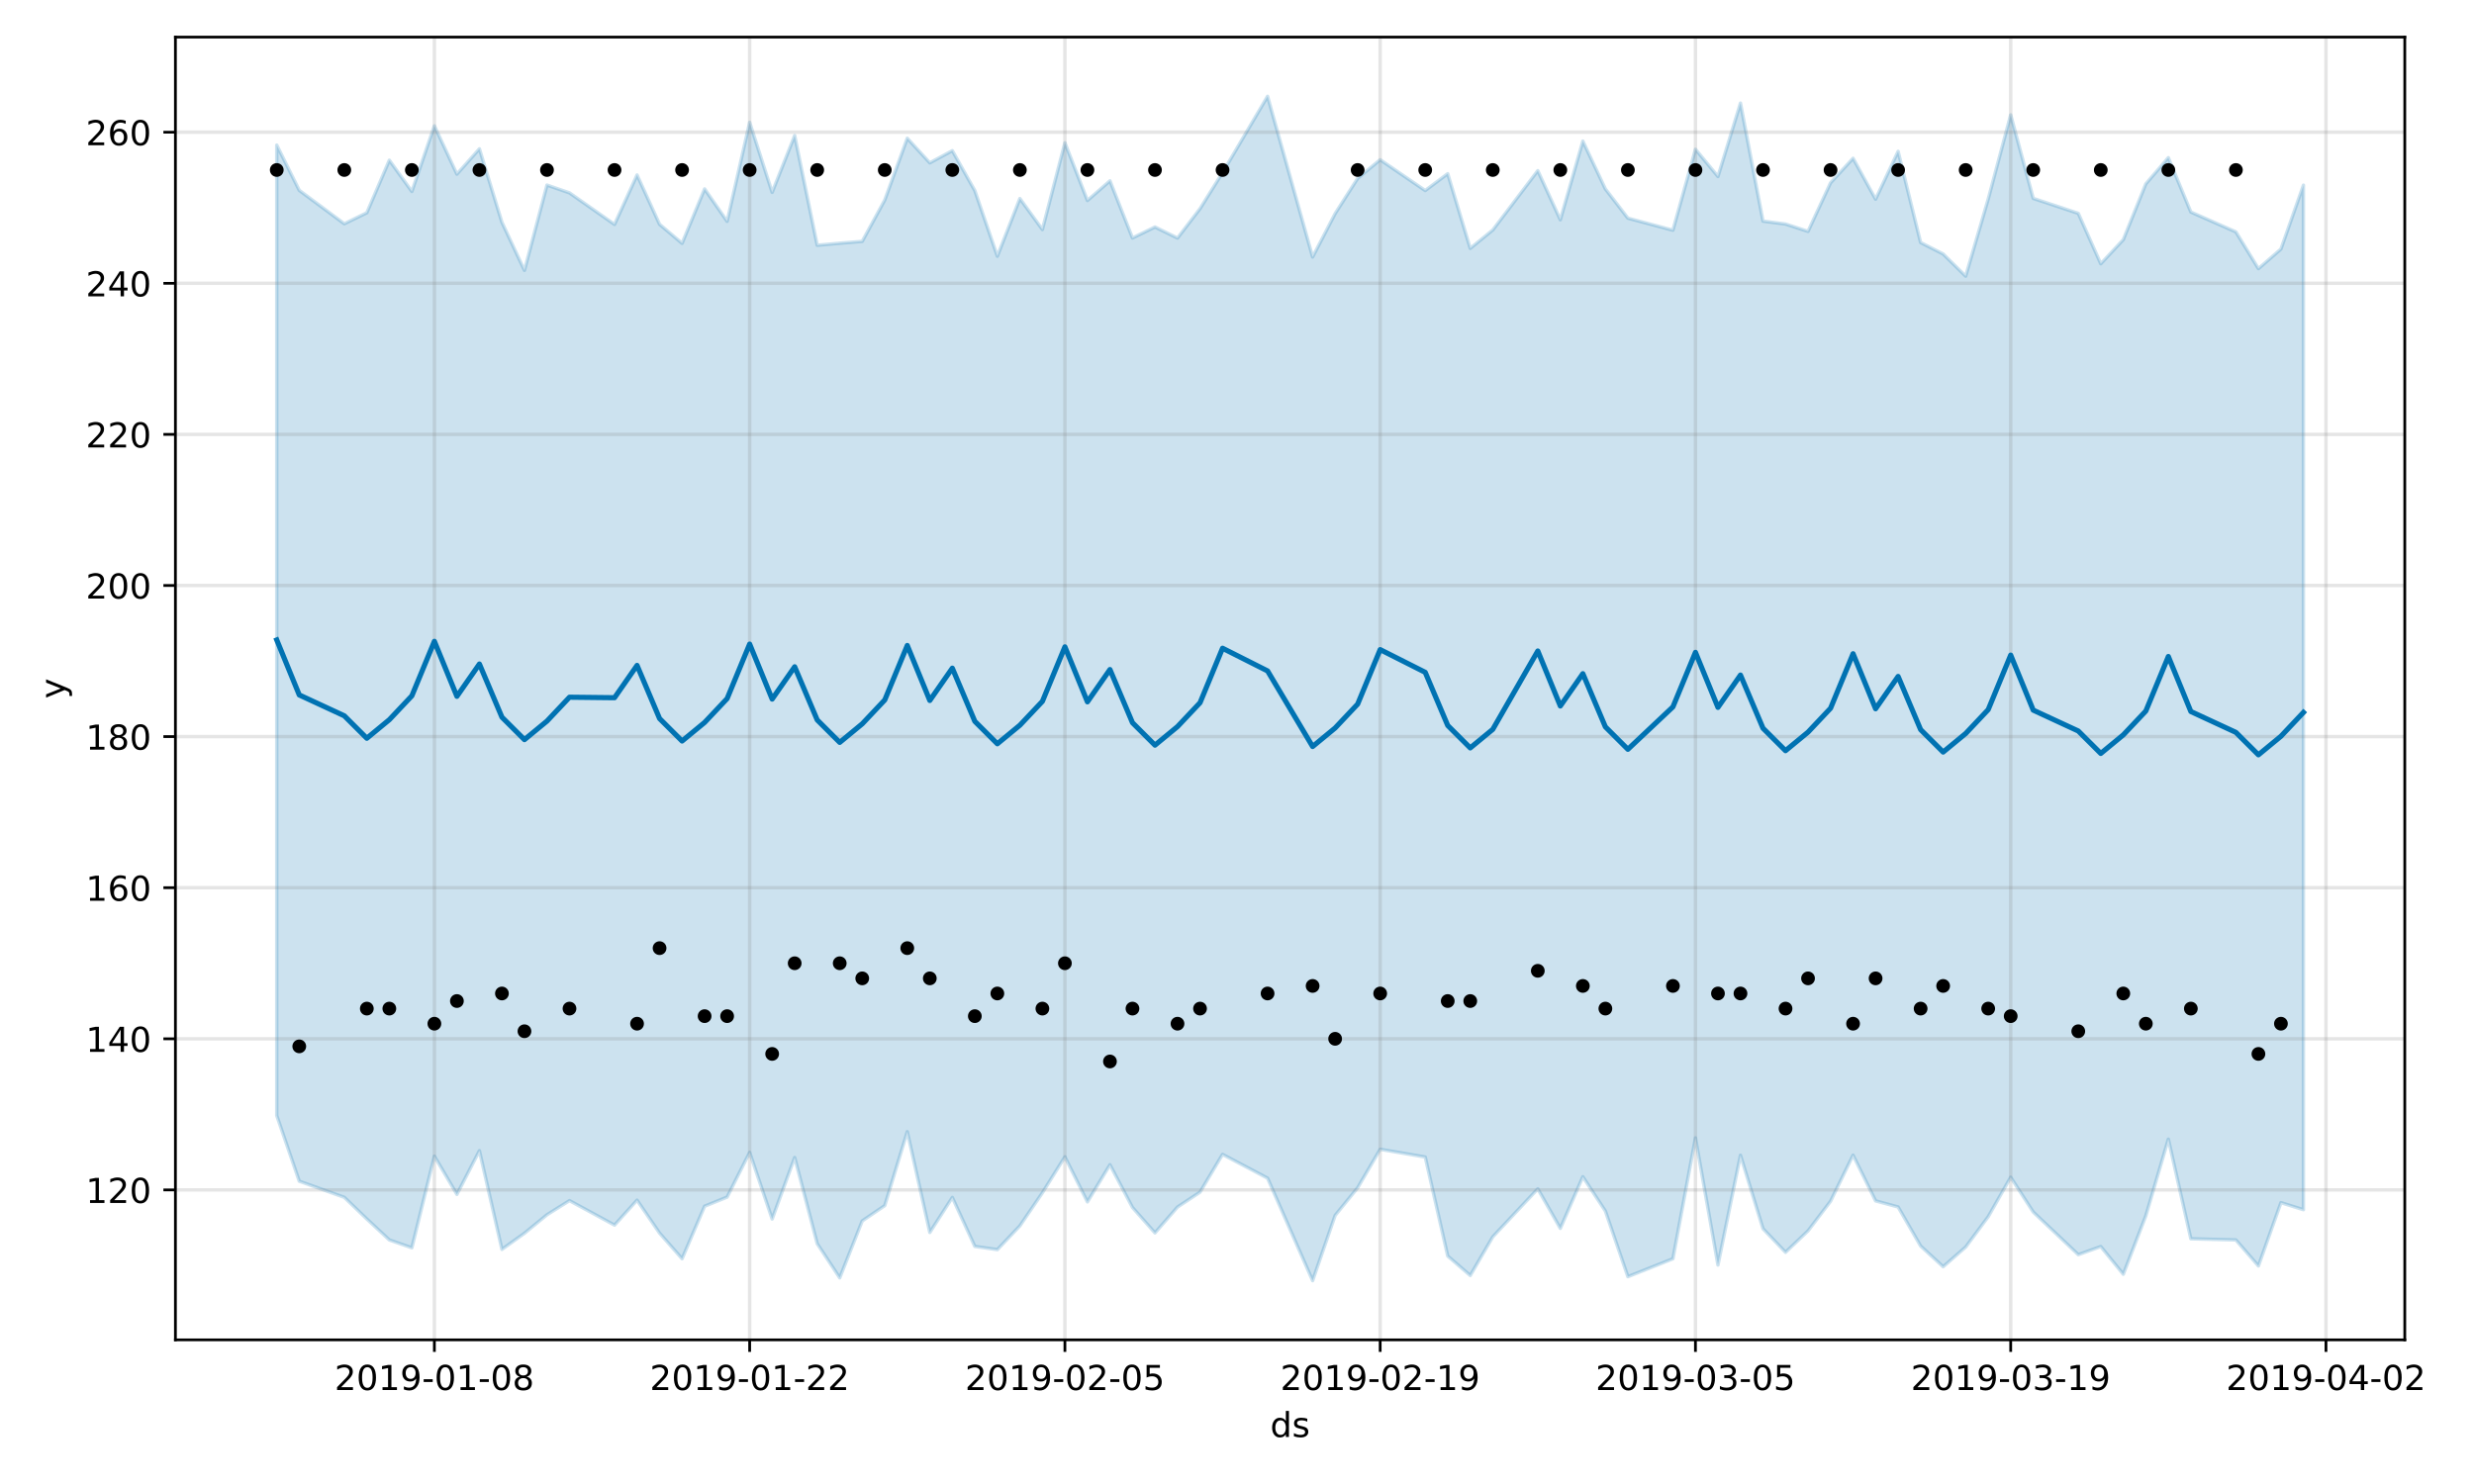<?xml version="1.0" encoding="utf-8" standalone="no"?>
<!DOCTYPE svg PUBLIC "-//W3C//DTD SVG 1.1//EN"
  "http://www.w3.org/Graphics/SVG/1.1/DTD/svg11.dtd">
<!-- Created with matplotlib (https://matplotlib.org/) -->
<svg height="432pt" version="1.1" viewBox="0 0 720 432" width="720pt" xmlns="http://www.w3.org/2000/svg" xmlns:xlink="http://www.w3.org/1999/xlink">
 <defs>
  <style type="text/css">
*{stroke-linecap:butt;stroke-linejoin:round;}
  </style>
 </defs>
 <g id="figure_1">
  <g id="patch_1">
   <path d="M 0 432 
L 720 432 
L 720 0 
L 0 0 
z
" style="fill:#ffffff;"/>
  </g>
  <g id="axes_1">
   <g id="patch_2">
    <path d="M 51.05 390.04 
L 699.857 390.04 
L 699.857 10.8 
L 51.05 10.8 
z
" style="fill:#ffffff;"/>
   </g>
   <g id="PolyCollection_1">
    <defs>
     <path d="M 80.541 -389.763 
L 80.541 -107.253 
L 87.095 -88.146 
L 100.202 -83.451 
L 106.756 -77.143 
L 113.309 -71.047 
L 119.863 -68.759 
L 126.417 -95.447 
L 132.97 -84.312 
L 139.524 -97.026 
L 146.077 -68.299 
L 152.631 -72.99 
L 159.185 -78.371 
L 165.738 -82.487 
L 178.845 -75.36 
L 185.399 -82.621 
L 191.953 -73.029 
L 198.506 -65.575 
L 205.06 -80.862 
L 211.613 -83.519 
L 218.167 -96.535 
L 224.721 -77.136 
L 231.274 -95.041 
L 237.828 -69.971 
L 244.381 -60.014 
L 250.935 -76.578 
L 257.489 -81.036 
L 264.042 -102.551 
L 270.596 -73.214 
L 277.15 -83.417 
L 283.703 -69.163 
L 290.257 -68.231 
L 296.81 -75.143 
L 303.364 -84.777 
L 309.918 -95.246 
L 316.471 -82.127 
L 323.025 -92.939 
L 329.578 -80.496 
L 336.132 -73.096 
L 342.686 -80.62 
L 349.239 -84.959 
L 355.793 -95.952 
L 368.9 -89.028 
L 382.007 -59.198 
L 388.561 -78.181 
L 395.114 -86.232 
L 401.668 -97.436 
L 414.775 -95.185 
L 421.329 -66.354 
L 427.883 -60.696 
L 434.436 -71.948 
L 447.543 -85.92 
L 454.097 -74.408 
L 460.651 -89.445 
L 467.204 -79.453 
L 473.758 -60.353 
L 486.865 -65.57 
L 493.419 -100.759 
L 499.972 -63.747 
L 506.526 -95.702 
L 513.079 -74.316 
L 519.633 -67.449 
L 526.187 -73.689 
L 532.74 -82.306 
L 539.294 -95.719 
L 545.847 -82.418 
L 552.401 -80.641 
L 558.955 -69.283 
L 565.508 -63.247 
L 572.062 -68.979 
L 578.616 -77.806 
L 585.169 -89.306 
L 591.723 -79.174 
L 604.83 -66.766 
L 611.384 -69.123 
L 617.937 -61.057 
L 624.491 -78.071 
L 631.044 -100.393 
L 637.598 -71.38 
L 650.705 -71.04 
L 657.259 -63.483 
L 663.812 -81.901 
L 670.366 -79.849 
L 670.366 -378.098 
L 670.366 -378.098 
L 663.812 -359.501 
L 657.259 -353.798 
L 650.705 -364.497 
L 637.598 -370.273 
L 631.044 -386.105 
L 624.491 -378.468 
L 617.937 -362.24 
L 611.384 -355.216 
L 604.83 -369.9 
L 591.723 -374.252 
L 585.169 -398.559 
L 578.616 -374.033 
L 572.062 -351.612 
L 565.508 -358.068 
L 558.955 -361.398 
L 552.401 -387.937 
L 545.847 -374.016 
L 539.294 -385.921 
L 532.74 -378.769 
L 526.187 -364.651 
L 519.633 -366.781 
L 513.079 -367.632 
L 506.526 -401.984 
L 499.972 -380.617 
L 493.419 -388.547 
L 486.865 -364.989 
L 473.758 -368.492 
L 467.204 -376.998 
L 460.651 -390.92 
L 454.097 -368.022 
L 447.543 -382.323 
L 434.436 -365.049 
L 427.883 -359.695 
L 421.329 -381.437 
L 414.775 -376.535 
L 401.668 -385.502 
L 395.114 -380.072 
L 388.561 -369.817 
L 382.007 -357.185 
L 368.9 -403.962 
L 355.793 -381.745 
L 349.239 -371.251 
L 342.686 -362.702 
L 336.132 -365.915 
L 329.578 -362.721 
L 323.025 -379.358 
L 316.471 -373.627 
L 309.918 -390.446 
L 303.364 -365.179 
L 296.81 -374.201 
L 290.257 -357.416 
L 283.703 -376.513 
L 277.15 -388.137 
L 270.596 -384.597 
L 264.042 -391.752 
L 257.489 -373.768 
L 250.935 -361.736 
L 244.381 -361.198 
L 237.828 -360.608 
L 231.274 -392.533 
L 224.721 -376.001 
L 218.167 -396.383 
L 211.613 -367.57 
L 205.06 -377.001 
L 198.506 -361.168 
L 191.953 -366.7 
L 185.399 -381.063 
L 178.845 -366.671 
L 165.738 -375.857 
L 159.185 -378.125 
L 152.631 -353.298 
L 146.077 -367.292 
L 139.524 -388.678 
L 132.97 -381.306 
L 126.417 -395.373 
L 119.863 -376.259 
L 113.309 -385.36 
L 106.756 -370.067 
L 100.202 -366.865 
L 87.095 -376.592 
L 80.541 -389.763 
z
" id="m46660e544f" style="stroke:#0072b2;stroke-opacity:0.2;"/>
    </defs>
    <g clip-path="url(#pd1e798f35e)">
     <use style="fill:#0072b2;fill-opacity:0.2;stroke:#0072b2;stroke-opacity:0.2;" x="0" xlink:href="#m46660e544f" y="432"/>
    </g>
   </g>
   <g id="matplotlib.axis_1">
    <g id="xtick_1">
     <g id="line2d_1">
      <path clip-path="url(#pd1e798f35e)" d="M 126.417 390.04 
L 126.417 10.8 
" style="fill:none;stroke:#808080;stroke-linecap:square;stroke-opacity:0.2;"/>
     </g>
     <g id="line2d_2">
      <defs>
       <path d="M 0 0 
L 0 3.5 
" id="mdb1b22d4f0" style="stroke:#000000;stroke-width:0.8;"/>
      </defs>
      <g>
       <use style="stroke:#000000;stroke-width:0.8;" x="126.417" xlink:href="#mdb1b22d4f0" y="390.04"/>
      </g>
     </g>
     <g id="text_1">
      <!-- 2019-01-08 -->
      <defs>
       <path d="M 19.188 8.297 
L 53.609 8.297 
L 53.609 0 
L 7.328 0 
L 7.328 8.297 
Q 12.938 14.109 22.625 23.891 
Q 32.328 33.688 34.812 36.531 
Q 39.547 41.844 41.422 45.531 
Q 43.312 49.219 43.312 52.781 
Q 43.312 58.594 39.234 62.25 
Q 35.156 65.922 28.609 65.922 
Q 23.969 65.922 18.812 64.312 
Q 13.672 62.703 7.812 59.422 
L 7.812 69.391 
Q 13.766 71.781 18.938 73 
Q 24.125 74.219 28.422 74.219 
Q 39.75 74.219 46.484 68.547 
Q 53.219 62.891 53.219 53.422 
Q 53.219 48.922 51.531 44.891 
Q 49.859 40.875 45.406 35.406 
Q 44.188 33.984 37.641 27.219 
Q 31.109 20.453 19.188 8.297 
z
" id="DejaVuSans-50"/>
       <path d="M 31.781 66.406 
Q 24.172 66.406 20.328 58.906 
Q 16.5 51.422 16.5 36.375 
Q 16.5 21.391 20.328 13.891 
Q 24.172 6.391 31.781 6.391 
Q 39.453 6.391 43.281 13.891 
Q 47.125 21.391 47.125 36.375 
Q 47.125 51.422 43.281 58.906 
Q 39.453 66.406 31.781 66.406 
z
M 31.781 74.219 
Q 44.047 74.219 50.516 64.516 
Q 56.984 54.828 56.984 36.375 
Q 56.984 17.969 50.516 8.266 
Q 44.047 -1.422 31.781 -1.422 
Q 19.531 -1.422 13.062 8.266 
Q 6.594 17.969 6.594 36.375 
Q 6.594 54.828 13.062 64.516 
Q 19.531 74.219 31.781 74.219 
z
" id="DejaVuSans-48"/>
       <path d="M 12.406 8.297 
L 28.516 8.297 
L 28.516 63.922 
L 10.984 60.406 
L 10.984 69.391 
L 28.422 72.906 
L 38.281 72.906 
L 38.281 8.297 
L 54.391 8.297 
L 54.391 0 
L 12.406 0 
z
" id="DejaVuSans-49"/>
       <path d="M 10.984 1.516 
L 10.984 10.5 
Q 14.703 8.734 18.5 7.812 
Q 22.312 6.891 25.984 6.891 
Q 35.75 6.891 40.891 13.453 
Q 46.047 20.016 46.781 33.406 
Q 43.953 29.203 39.594 26.953 
Q 35.25 24.703 29.984 24.703 
Q 19.047 24.703 12.672 31.312 
Q 6.297 37.938 6.297 49.422 
Q 6.297 60.641 12.938 67.422 
Q 19.578 74.219 30.609 74.219 
Q 43.266 74.219 49.922 64.516 
Q 56.594 54.828 56.594 36.375 
Q 56.594 19.141 48.406 8.859 
Q 40.234 -1.422 26.422 -1.422 
Q 22.703 -1.422 18.891 -0.688 
Q 15.094 0.047 10.984 1.516 
z
M 30.609 32.422 
Q 37.25 32.422 41.125 36.953 
Q 45.016 41.5 45.016 49.422 
Q 45.016 57.281 41.125 61.844 
Q 37.25 66.406 30.609 66.406 
Q 23.969 66.406 20.094 61.844 
Q 16.219 57.281 16.219 49.422 
Q 16.219 41.5 20.094 36.953 
Q 23.969 32.422 30.609 32.422 
z
" id="DejaVuSans-57"/>
       <path d="M 4.891 31.391 
L 31.203 31.391 
L 31.203 23.391 
L 4.891 23.391 
z
" id="DejaVuSans-45"/>
       <path d="M 31.781 34.625 
Q 24.75 34.625 20.719 30.859 
Q 16.703 27.094 16.703 20.516 
Q 16.703 13.922 20.719 10.156 
Q 24.75 6.391 31.781 6.391 
Q 38.812 6.391 42.859 10.172 
Q 46.922 13.969 46.922 20.516 
Q 46.922 27.094 42.891 30.859 
Q 38.875 34.625 31.781 34.625 
z
M 21.922 38.812 
Q 15.578 40.375 12.031 44.719 
Q 8.5 49.078 8.5 55.328 
Q 8.5 64.062 14.719 69.141 
Q 20.953 74.219 31.781 74.219 
Q 42.672 74.219 48.875 69.141 
Q 55.078 64.062 55.078 55.328 
Q 55.078 49.078 51.531 44.719 
Q 48 40.375 41.703 38.812 
Q 48.828 37.156 52.797 32.312 
Q 56.781 27.484 56.781 20.516 
Q 56.781 9.906 50.312 4.234 
Q 43.844 -1.422 31.781 -1.422 
Q 19.734 -1.422 13.25 4.234 
Q 6.781 9.906 6.781 20.516 
Q 6.781 27.484 10.781 32.312 
Q 14.797 37.156 21.922 38.812 
z
M 18.312 54.391 
Q 18.312 48.734 21.844 45.562 
Q 25.391 42.391 31.781 42.391 
Q 38.141 42.391 41.719 45.562 
Q 45.312 48.734 45.312 54.391 
Q 45.312 60.062 41.719 63.234 
Q 38.141 66.406 31.781 66.406 
Q 25.391 66.406 21.844 63.234 
Q 18.312 60.062 18.312 54.391 
z
" id="DejaVuSans-56"/>
      </defs>
      <g transform="translate(97.359 404.638)scale(0.1 -0.1)">
       <use xlink:href="#DejaVuSans-50"/>
       <use x="63.623" xlink:href="#DejaVuSans-48"/>
       <use x="127.246" xlink:href="#DejaVuSans-49"/>
       <use x="190.869" xlink:href="#DejaVuSans-57"/>
       <use x="254.492" xlink:href="#DejaVuSans-45"/>
       <use x="290.576" xlink:href="#DejaVuSans-48"/>
       <use x="354.199" xlink:href="#DejaVuSans-49"/>
       <use x="417.822" xlink:href="#DejaVuSans-45"/>
       <use x="453.906" xlink:href="#DejaVuSans-48"/>
       <use x="517.529" xlink:href="#DejaVuSans-56"/>
      </g>
     </g>
    </g>
    <g id="xtick_2">
     <g id="line2d_3">
      <path clip-path="url(#pd1e798f35e)" d="M 218.167 390.04 
L 218.167 10.8 
" style="fill:none;stroke:#808080;stroke-linecap:square;stroke-opacity:0.2;"/>
     </g>
     <g id="line2d_4">
      <g>
       <use style="stroke:#000000;stroke-width:0.8;" x="218.167" xlink:href="#mdb1b22d4f0" y="390.04"/>
      </g>
     </g>
     <g id="text_2">
      <!-- 2019-01-22 -->
      <g transform="translate(189.109 404.638)scale(0.1 -0.1)">
       <use xlink:href="#DejaVuSans-50"/>
       <use x="63.623" xlink:href="#DejaVuSans-48"/>
       <use x="127.246" xlink:href="#DejaVuSans-49"/>
       <use x="190.869" xlink:href="#DejaVuSans-57"/>
       <use x="254.492" xlink:href="#DejaVuSans-45"/>
       <use x="290.576" xlink:href="#DejaVuSans-48"/>
       <use x="354.199" xlink:href="#DejaVuSans-49"/>
       <use x="417.822" xlink:href="#DejaVuSans-45"/>
       <use x="453.906" xlink:href="#DejaVuSans-50"/>
       <use x="517.529" xlink:href="#DejaVuSans-50"/>
      </g>
     </g>
    </g>
    <g id="xtick_3">
     <g id="line2d_5">
      <path clip-path="url(#pd1e798f35e)" d="M 309.918 390.04 
L 309.918 10.8 
" style="fill:none;stroke:#808080;stroke-linecap:square;stroke-opacity:0.2;"/>
     </g>
     <g id="line2d_6">
      <g>
       <use style="stroke:#000000;stroke-width:0.8;" x="309.918" xlink:href="#mdb1b22d4f0" y="390.04"/>
      </g>
     </g>
     <g id="text_3">
      <!-- 2019-02-05 -->
      <defs>
       <path d="M 10.797 72.906 
L 49.516 72.906 
L 49.516 64.594 
L 19.828 64.594 
L 19.828 46.734 
Q 21.969 47.469 24.109 47.828 
Q 26.266 48.188 28.422 48.188 
Q 40.625 48.188 47.75 41.5 
Q 54.891 34.812 54.891 23.391 
Q 54.891 11.625 47.562 5.094 
Q 40.234 -1.422 26.906 -1.422 
Q 22.312 -1.422 17.547 -0.641 
Q 12.797 0.141 7.719 1.703 
L 7.719 11.625 
Q 12.109 9.234 16.797 8.062 
Q 21.484 6.891 26.703 6.891 
Q 35.156 6.891 40.078 11.328 
Q 45.016 15.766 45.016 23.391 
Q 45.016 31 40.078 35.438 
Q 35.156 39.891 26.703 39.891 
Q 22.75 39.891 18.812 39.016 
Q 14.891 38.141 10.797 36.281 
z
" id="DejaVuSans-53"/>
      </defs>
      <g transform="translate(280.86 404.638)scale(0.1 -0.1)">
       <use xlink:href="#DejaVuSans-50"/>
       <use x="63.623" xlink:href="#DejaVuSans-48"/>
       <use x="127.246" xlink:href="#DejaVuSans-49"/>
       <use x="190.869" xlink:href="#DejaVuSans-57"/>
       <use x="254.492" xlink:href="#DejaVuSans-45"/>
       <use x="290.576" xlink:href="#DejaVuSans-48"/>
       <use x="354.199" xlink:href="#DejaVuSans-50"/>
       <use x="417.822" xlink:href="#DejaVuSans-45"/>
       <use x="453.906" xlink:href="#DejaVuSans-48"/>
       <use x="517.529" xlink:href="#DejaVuSans-53"/>
      </g>
     </g>
    </g>
    <g id="xtick_4">
     <g id="line2d_7">
      <path clip-path="url(#pd1e798f35e)" d="M 401.668 390.04 
L 401.668 10.8 
" style="fill:none;stroke:#808080;stroke-linecap:square;stroke-opacity:0.2;"/>
     </g>
     <g id="line2d_8">
      <g>
       <use style="stroke:#000000;stroke-width:0.8;" x="401.668" xlink:href="#mdb1b22d4f0" y="390.04"/>
      </g>
     </g>
     <g id="text_4">
      <!-- 2019-02-19 -->
      <g transform="translate(372.61 404.638)scale(0.1 -0.1)">
       <use xlink:href="#DejaVuSans-50"/>
       <use x="63.623" xlink:href="#DejaVuSans-48"/>
       <use x="127.246" xlink:href="#DejaVuSans-49"/>
       <use x="190.869" xlink:href="#DejaVuSans-57"/>
       <use x="254.492" xlink:href="#DejaVuSans-45"/>
       <use x="290.576" xlink:href="#DejaVuSans-48"/>
       <use x="354.199" xlink:href="#DejaVuSans-50"/>
       <use x="417.822" xlink:href="#DejaVuSans-45"/>
       <use x="453.906" xlink:href="#DejaVuSans-49"/>
       <use x="517.529" xlink:href="#DejaVuSans-57"/>
      </g>
     </g>
    </g>
    <g id="xtick_5">
     <g id="line2d_9">
      <path clip-path="url(#pd1e798f35e)" d="M 493.419 390.04 
L 493.419 10.8 
" style="fill:none;stroke:#808080;stroke-linecap:square;stroke-opacity:0.2;"/>
     </g>
     <g id="line2d_10">
      <g>
       <use style="stroke:#000000;stroke-width:0.8;" x="493.419" xlink:href="#mdb1b22d4f0" y="390.04"/>
      </g>
     </g>
     <g id="text_5">
      <!-- 2019-03-05 -->
      <defs>
       <path d="M 40.578 39.312 
Q 47.656 37.797 51.625 33 
Q 55.609 28.219 55.609 21.188 
Q 55.609 10.406 48.188 4.484 
Q 40.766 -1.422 27.094 -1.422 
Q 22.516 -1.422 17.656 -0.516 
Q 12.797 0.391 7.625 2.203 
L 7.625 11.719 
Q 11.719 9.328 16.594 8.109 
Q 21.484 6.891 26.812 6.891 
Q 36.078 6.891 40.938 10.547 
Q 45.797 14.203 45.797 21.188 
Q 45.797 27.641 41.281 31.266 
Q 36.766 34.906 28.719 34.906 
L 20.219 34.906 
L 20.219 43.016 
L 29.109 43.016 
Q 36.375 43.016 40.234 45.922 
Q 44.094 48.828 44.094 54.297 
Q 44.094 59.906 40.109 62.906 
Q 36.141 65.922 28.719 65.922 
Q 24.656 65.922 20.016 65.031 
Q 15.375 64.156 9.812 62.312 
L 9.812 71.094 
Q 15.438 72.656 20.344 73.438 
Q 25.25 74.219 29.594 74.219 
Q 40.828 74.219 47.359 69.109 
Q 53.906 64.016 53.906 55.328 
Q 53.906 49.266 50.438 45.094 
Q 46.969 40.922 40.578 39.312 
z
" id="DejaVuSans-51"/>
      </defs>
      <g transform="translate(464.361 404.638)scale(0.1 -0.1)">
       <use xlink:href="#DejaVuSans-50"/>
       <use x="63.623" xlink:href="#DejaVuSans-48"/>
       <use x="127.246" xlink:href="#DejaVuSans-49"/>
       <use x="190.869" xlink:href="#DejaVuSans-57"/>
       <use x="254.492" xlink:href="#DejaVuSans-45"/>
       <use x="290.576" xlink:href="#DejaVuSans-48"/>
       <use x="354.199" xlink:href="#DejaVuSans-51"/>
       <use x="417.822" xlink:href="#DejaVuSans-45"/>
       <use x="453.906" xlink:href="#DejaVuSans-48"/>
       <use x="517.529" xlink:href="#DejaVuSans-53"/>
      </g>
     </g>
    </g>
    <g id="xtick_6">
     <g id="line2d_11">
      <path clip-path="url(#pd1e798f35e)" d="M 585.169 390.04 
L 585.169 10.8 
" style="fill:none;stroke:#808080;stroke-linecap:square;stroke-opacity:0.2;"/>
     </g>
     <g id="line2d_12">
      <g>
       <use style="stroke:#000000;stroke-width:0.8;" x="585.169" xlink:href="#mdb1b22d4f0" y="390.04"/>
      </g>
     </g>
     <g id="text_6">
      <!-- 2019-03-19 -->
      <g transform="translate(556.111 404.638)scale(0.1 -0.1)">
       <use xlink:href="#DejaVuSans-50"/>
       <use x="63.623" xlink:href="#DejaVuSans-48"/>
       <use x="127.246" xlink:href="#DejaVuSans-49"/>
       <use x="190.869" xlink:href="#DejaVuSans-57"/>
       <use x="254.492" xlink:href="#DejaVuSans-45"/>
       <use x="290.576" xlink:href="#DejaVuSans-48"/>
       <use x="354.199" xlink:href="#DejaVuSans-51"/>
       <use x="417.822" xlink:href="#DejaVuSans-45"/>
       <use x="453.906" xlink:href="#DejaVuSans-49"/>
       <use x="517.529" xlink:href="#DejaVuSans-57"/>
      </g>
     </g>
    </g>
    <g id="xtick_7">
     <g id="line2d_13">
      <path clip-path="url(#pd1e798f35e)" d="M 676.92 390.04 
L 676.92 10.8 
" style="fill:none;stroke:#808080;stroke-linecap:square;stroke-opacity:0.2;"/>
     </g>
     <g id="line2d_14">
      <g>
       <use style="stroke:#000000;stroke-width:0.8;" x="676.92" xlink:href="#mdb1b22d4f0" y="390.04"/>
      </g>
     </g>
     <g id="text_7">
      <!-- 2019-04-02 -->
      <defs>
       <path d="M 37.797 64.312 
L 12.891 25.391 
L 37.797 25.391 
z
M 35.203 72.906 
L 47.609 72.906 
L 47.609 25.391 
L 58.016 25.391 
L 58.016 17.188 
L 47.609 17.188 
L 47.609 0 
L 37.797 0 
L 37.797 17.188 
L 4.891 17.188 
L 4.891 26.703 
z
" id="DejaVuSans-52"/>
      </defs>
      <g transform="translate(647.862 404.638)scale(0.1 -0.1)">
       <use xlink:href="#DejaVuSans-50"/>
       <use x="63.623" xlink:href="#DejaVuSans-48"/>
       <use x="127.246" xlink:href="#DejaVuSans-49"/>
       <use x="190.869" xlink:href="#DejaVuSans-57"/>
       <use x="254.492" xlink:href="#DejaVuSans-45"/>
       <use x="290.576" xlink:href="#DejaVuSans-48"/>
       <use x="354.199" xlink:href="#DejaVuSans-52"/>
       <use x="417.822" xlink:href="#DejaVuSans-45"/>
       <use x="453.906" xlink:href="#DejaVuSans-48"/>
       <use x="517.529" xlink:href="#DejaVuSans-50"/>
      </g>
     </g>
    </g>
    <g id="text_8">
     <!-- ds -->
     <defs>
      <path d="M 45.406 46.391 
L 45.406 75.984 
L 54.391 75.984 
L 54.391 0 
L 45.406 0 
L 45.406 8.203 
Q 42.578 3.328 38.25 0.953 
Q 33.938 -1.422 27.875 -1.422 
Q 17.969 -1.422 11.734 6.484 
Q 5.516 14.406 5.516 27.297 
Q 5.516 40.188 11.734 48.094 
Q 17.969 56 27.875 56 
Q 33.938 56 38.25 53.625 
Q 42.578 51.266 45.406 46.391 
z
M 14.797 27.297 
Q 14.797 17.391 18.875 11.75 
Q 22.953 6.109 30.078 6.109 
Q 37.203 6.109 41.297 11.75 
Q 45.406 17.391 45.406 27.297 
Q 45.406 37.203 41.297 42.844 
Q 37.203 48.484 30.078 48.484 
Q 22.953 48.484 18.875 42.844 
Q 14.797 37.203 14.797 27.297 
z
" id="DejaVuSans-100"/>
      <path d="M 44.281 53.078 
L 44.281 44.578 
Q 40.484 46.531 36.375 47.5 
Q 32.281 48.484 27.875 48.484 
Q 21.188 48.484 17.844 46.438 
Q 14.5 44.391 14.5 40.281 
Q 14.5 37.156 16.891 35.375 
Q 19.281 33.594 26.516 31.984 
L 29.594 31.297 
Q 39.156 29.25 43.188 25.516 
Q 47.219 21.781 47.219 15.094 
Q 47.219 7.469 41.188 3.016 
Q 35.156 -1.422 24.609 -1.422 
Q 20.219 -1.422 15.453 -0.562 
Q 10.688 0.297 5.422 2 
L 5.422 11.281 
Q 10.406 8.688 15.234 7.391 
Q 20.062 6.109 24.812 6.109 
Q 31.156 6.109 34.562 8.281 
Q 37.984 10.453 37.984 14.406 
Q 37.984 18.062 35.516 20.016 
Q 33.062 21.969 24.703 23.781 
L 21.578 24.516 
Q 13.234 26.266 9.516 29.906 
Q 5.812 33.547 5.812 39.891 
Q 5.812 47.609 11.281 51.797 
Q 16.75 56 26.812 56 
Q 31.781 56 36.172 55.266 
Q 40.578 54.547 44.281 53.078 
z
" id="DejaVuSans-115"/>
     </defs>
     <g transform="translate(369.675 418.317)scale(0.1 -0.1)">
      <use xlink:href="#DejaVuSans-100"/>
      <use x="63.477" xlink:href="#DejaVuSans-115"/>
     </g>
    </g>
   </g>
   <g id="matplotlib.axis_2">
    <g id="ytick_1">
     <g id="line2d_15">
      <path clip-path="url(#pd1e798f35e)" d="M 51.05 346.388 
L 699.857 346.388 
" style="fill:none;stroke:#808080;stroke-linecap:square;stroke-opacity:0.2;"/>
     </g>
     <g id="line2d_16">
      <defs>
       <path d="M 0 0 
L -3.5 0 
" id="m2e6110be33" style="stroke:#000000;stroke-width:0.8;"/>
      </defs>
      <g>
       <use style="stroke:#000000;stroke-width:0.8;" x="51.05" xlink:href="#m2e6110be33" y="346.388"/>
      </g>
     </g>
     <g id="text_9">
      <!-- 120 -->
      <g transform="translate(24.962 350.187)scale(0.1 -0.1)">
       <use xlink:href="#DejaVuSans-49"/>
       <use x="63.623" xlink:href="#DejaVuSans-50"/>
       <use x="127.246" xlink:href="#DejaVuSans-48"/>
      </g>
     </g>
    </g>
    <g id="ytick_2">
     <g id="line2d_17">
      <path clip-path="url(#pd1e798f35e)" d="M 51.05 302.402 
L 699.857 302.402 
" style="fill:none;stroke:#808080;stroke-linecap:square;stroke-opacity:0.2;"/>
     </g>
     <g id="line2d_18">
      <g>
       <use style="stroke:#000000;stroke-width:0.8;" x="51.05" xlink:href="#m2e6110be33" y="302.402"/>
      </g>
     </g>
     <g id="text_10">
      <!-- 140 -->
      <g transform="translate(24.962 306.201)scale(0.1 -0.1)">
       <use xlink:href="#DejaVuSans-49"/>
       <use x="63.623" xlink:href="#DejaVuSans-52"/>
       <use x="127.246" xlink:href="#DejaVuSans-48"/>
      </g>
     </g>
    </g>
    <g id="ytick_3">
     <g id="line2d_19">
      <path clip-path="url(#pd1e798f35e)" d="M 51.05 258.416 
L 699.857 258.416 
" style="fill:none;stroke:#808080;stroke-linecap:square;stroke-opacity:0.2;"/>
     </g>
     <g id="line2d_20">
      <g>
       <use style="stroke:#000000;stroke-width:0.8;" x="51.05" xlink:href="#m2e6110be33" y="258.416"/>
      </g>
     </g>
     <g id="text_11">
      <!-- 160 -->
      <defs>
       <path d="M 33.016 40.375 
Q 26.375 40.375 22.484 35.828 
Q 18.609 31.297 18.609 23.391 
Q 18.609 15.531 22.484 10.953 
Q 26.375 6.391 33.016 6.391 
Q 39.656 6.391 43.531 10.953 
Q 47.406 15.531 47.406 23.391 
Q 47.406 31.297 43.531 35.828 
Q 39.656 40.375 33.016 40.375 
z
M 52.594 71.297 
L 52.594 62.312 
Q 48.875 64.062 45.094 64.984 
Q 41.312 65.922 37.594 65.922 
Q 27.828 65.922 22.672 59.328 
Q 17.531 52.734 16.797 39.406 
Q 19.672 43.656 24.016 45.922 
Q 28.375 48.188 33.594 48.188 
Q 44.578 48.188 50.953 41.516 
Q 57.328 34.859 57.328 23.391 
Q 57.328 12.156 50.688 5.359 
Q 44.047 -1.422 33.016 -1.422 
Q 20.359 -1.422 13.672 8.266 
Q 6.984 17.969 6.984 36.375 
Q 6.984 53.656 15.188 63.938 
Q 23.391 74.219 37.203 74.219 
Q 40.922 74.219 44.703 73.484 
Q 48.484 72.75 52.594 71.297 
z
" id="DejaVuSans-54"/>
      </defs>
      <g transform="translate(24.962 262.215)scale(0.1 -0.1)">
       <use xlink:href="#DejaVuSans-49"/>
       <use x="63.623" xlink:href="#DejaVuSans-54"/>
       <use x="127.246" xlink:href="#DejaVuSans-48"/>
      </g>
     </g>
    </g>
    <g id="ytick_4">
     <g id="line2d_21">
      <path clip-path="url(#pd1e798f35e)" d="M 51.05 214.43 
L 699.857 214.43 
" style="fill:none;stroke:#808080;stroke-linecap:square;stroke-opacity:0.2;"/>
     </g>
     <g id="line2d_22">
      <g>
       <use style="stroke:#000000;stroke-width:0.8;" x="51.05" xlink:href="#m2e6110be33" y="214.43"/>
      </g>
     </g>
     <g id="text_12">
      <!-- 180 -->
      <g transform="translate(24.962 218.229)scale(0.1 -0.1)">
       <use xlink:href="#DejaVuSans-49"/>
       <use x="63.623" xlink:href="#DejaVuSans-56"/>
       <use x="127.246" xlink:href="#DejaVuSans-48"/>
      </g>
     </g>
    </g>
    <g id="ytick_5">
     <g id="line2d_23">
      <path clip-path="url(#pd1e798f35e)" d="M 51.05 170.444 
L 699.857 170.444 
" style="fill:none;stroke:#808080;stroke-linecap:square;stroke-opacity:0.2;"/>
     </g>
     <g id="line2d_24">
      <g>
       <use style="stroke:#000000;stroke-width:0.8;" x="51.05" xlink:href="#m2e6110be33" y="170.444"/>
      </g>
     </g>
     <g id="text_13">
      <!-- 200 -->
      <g transform="translate(24.962 174.243)scale(0.1 -0.1)">
       <use xlink:href="#DejaVuSans-50"/>
       <use x="63.623" xlink:href="#DejaVuSans-48"/>
       <use x="127.246" xlink:href="#DejaVuSans-48"/>
      </g>
     </g>
    </g>
    <g id="ytick_6">
     <g id="line2d_25">
      <path clip-path="url(#pd1e798f35e)" d="M 51.05 126.458 
L 699.857 126.458 
" style="fill:none;stroke:#808080;stroke-linecap:square;stroke-opacity:0.2;"/>
     </g>
     <g id="line2d_26">
      <g>
       <use style="stroke:#000000;stroke-width:0.8;" x="51.05" xlink:href="#m2e6110be33" y="126.458"/>
      </g>
     </g>
     <g id="text_14">
      <!-- 220 -->
      <g transform="translate(24.962 130.257)scale(0.1 -0.1)">
       <use xlink:href="#DejaVuSans-50"/>
       <use x="63.623" xlink:href="#DejaVuSans-50"/>
       <use x="127.246" xlink:href="#DejaVuSans-48"/>
      </g>
     </g>
    </g>
    <g id="ytick_7">
     <g id="line2d_27">
      <path clip-path="url(#pd1e798f35e)" d="M 51.05 82.472 
L 699.857 82.472 
" style="fill:none;stroke:#808080;stroke-linecap:square;stroke-opacity:0.2;"/>
     </g>
     <g id="line2d_28">
      <g>
       <use style="stroke:#000000;stroke-width:0.8;" x="51.05" xlink:href="#m2e6110be33" y="82.472"/>
      </g>
     </g>
     <g id="text_15">
      <!-- 240 -->
      <g transform="translate(24.962 86.271)scale(0.1 -0.1)">
       <use xlink:href="#DejaVuSans-50"/>
       <use x="63.623" xlink:href="#DejaVuSans-52"/>
       <use x="127.246" xlink:href="#DejaVuSans-48"/>
      </g>
     </g>
    </g>
    <g id="ytick_8">
     <g id="line2d_29">
      <path clip-path="url(#pd1e798f35e)" d="M 51.05 38.486 
L 699.857 38.486 
" style="fill:none;stroke:#808080;stroke-linecap:square;stroke-opacity:0.2;"/>
     </g>
     <g id="line2d_30">
      <g>
       <use style="stroke:#000000;stroke-width:0.8;" x="51.05" xlink:href="#m2e6110be33" y="38.486"/>
      </g>
     </g>
     <g id="text_16">
      <!-- 260 -->
      <g transform="translate(24.962 42.285)scale(0.1 -0.1)">
       <use xlink:href="#DejaVuSans-50"/>
       <use x="63.623" xlink:href="#DejaVuSans-54"/>
       <use x="127.246" xlink:href="#DejaVuSans-48"/>
      </g>
     </g>
    </g>
    <g id="text_17">
     <!-- y -->
     <defs>
      <path d="M 32.172 -5.078 
Q 28.375 -14.844 24.75 -17.812 
Q 21.141 -20.797 15.094 -20.797 
L 7.906 -20.797 
L 7.906 -13.281 
L 13.188 -13.281 
Q 16.891 -13.281 18.938 -11.516 
Q 21 -9.766 23.484 -3.219 
L 25.094 0.875 
L 2.984 54.688 
L 12.5 54.688 
L 29.594 11.922 
L 46.688 54.688 
L 56.203 54.688 
z
" id="DejaVuSans-121"/>
     </defs>
     <g transform="translate(18.883 203.379)rotate(-90)scale(0.1 -0.1)">
      <use xlink:href="#DejaVuSans-121"/>
     </g>
    </g>
   </g>
   <g id="line2d_31">
    <defs>
     <path d="M 0 1.5 
C 0.398 1.5 0.779 1.342 1.061 1.061 
C 1.342 0.779 1.5 0.398 1.5 0 
C 1.5 -0.398 1.342 -0.779 1.061 -1.061 
C 0.779 -1.342 0.398 -1.5 0 -1.5 
C -0.398 -1.5 -0.779 -1.342 -1.061 -1.061 
C -1.342 -0.779 -1.5 -0.398 -1.5 0 
C -1.5 0.398 -1.342 0.779 -1.061 1.061 
C -0.779 1.342 -0.398 1.5 0 1.5 
z
" id="m8f2312437d" style="stroke:#000000;"/>
    </defs>
    <g clip-path="url(#pd1e798f35e)">
     <use style="stroke:#000000;" x="80.541" xlink:href="#m8f2312437d" y="49.483"/>
     <use style="stroke:#000000;" x="87.095" xlink:href="#m8f2312437d" y="304.601"/>
     <use style="stroke:#000000;" x="100.202" xlink:href="#m8f2312437d" y="49.483"/>
     <use style="stroke:#000000;" x="106.756" xlink:href="#m8f2312437d" y="293.605"/>
     <use style="stroke:#000000;" x="113.309" xlink:href="#m8f2312437d" y="293.605"/>
     <use style="stroke:#000000;" x="119.863" xlink:href="#m8f2312437d" y="49.483"/>
     <use style="stroke:#000000;" x="126.417" xlink:href="#m8f2312437d" y="298.003"/>
     <use style="stroke:#000000;" x="132.97" xlink:href="#m8f2312437d" y="291.405"/>
     <use style="stroke:#000000;" x="139.524" xlink:href="#m8f2312437d" y="49.483"/>
     <use style="stroke:#000000;" x="146.077" xlink:href="#m8f2312437d" y="289.206"/>
     <use style="stroke:#000000;" x="152.631" xlink:href="#m8f2312437d" y="300.203"/>
     <use style="stroke:#000000;" x="159.185" xlink:href="#m8f2312437d" y="49.483"/>
     <use style="stroke:#000000;" x="165.738" xlink:href="#m8f2312437d" y="293.605"/>
     <use style="stroke:#000000;" x="178.845" xlink:href="#m8f2312437d" y="49.483"/>
     <use style="stroke:#000000;" x="185.399" xlink:href="#m8f2312437d" y="298.003"/>
     <use style="stroke:#000000;" x="191.953" xlink:href="#m8f2312437d" y="276.01"/>
     <use style="stroke:#000000;" x="198.506" xlink:href="#m8f2312437d" y="49.483"/>
     <use style="stroke:#000000;" x="205.06" xlink:href="#m8f2312437d" y="295.804"/>
     <use style="stroke:#000000;" x="211.613" xlink:href="#m8f2312437d" y="295.804"/>
     <use style="stroke:#000000;" x="218.167" xlink:href="#m8f2312437d" y="49.483"/>
     <use style="stroke:#000000;" x="224.721" xlink:href="#m8f2312437d" y="306.8"/>
     <use style="stroke:#000000;" x="231.274" xlink:href="#m8f2312437d" y="280.409"/>
     <use style="stroke:#000000;" x="237.828" xlink:href="#m8f2312437d" y="49.483"/>
     <use style="stroke:#000000;" x="244.381" xlink:href="#m8f2312437d" y="280.409"/>
     <use style="stroke:#000000;" x="250.935" xlink:href="#m8f2312437d" y="284.807"/>
     <use style="stroke:#000000;" x="257.489" xlink:href="#m8f2312437d" y="49.483"/>
     <use style="stroke:#000000;" x="264.042" xlink:href="#m8f2312437d" y="276.01"/>
     <use style="stroke:#000000;" x="270.596" xlink:href="#m8f2312437d" y="284.807"/>
     <use style="stroke:#000000;" x="277.15" xlink:href="#m8f2312437d" y="49.483"/>
     <use style="stroke:#000000;" x="283.703" xlink:href="#m8f2312437d" y="295.804"/>
     <use style="stroke:#000000;" x="290.257" xlink:href="#m8f2312437d" y="289.206"/>
     <use style="stroke:#000000;" x="296.81" xlink:href="#m8f2312437d" y="49.483"/>
     <use style="stroke:#000000;" x="303.364" xlink:href="#m8f2312437d" y="293.605"/>
     <use style="stroke:#000000;" x="309.918" xlink:href="#m8f2312437d" y="280.409"/>
     <use style="stroke:#000000;" x="316.471" xlink:href="#m8f2312437d" y="49.483"/>
     <use style="stroke:#000000;" x="323.025" xlink:href="#m8f2312437d" y="309"/>
     <use style="stroke:#000000;" x="329.578" xlink:href="#m8f2312437d" y="293.605"/>
     <use style="stroke:#000000;" x="336.132" xlink:href="#m8f2312437d" y="49.483"/>
     <use style="stroke:#000000;" x="342.686" xlink:href="#m8f2312437d" y="298.003"/>
     <use style="stroke:#000000;" x="349.239" xlink:href="#m8f2312437d" y="293.605"/>
     <use style="stroke:#000000;" x="355.793" xlink:href="#m8f2312437d" y="49.483"/>
     <use style="stroke:#000000;" x="368.9" xlink:href="#m8f2312437d" y="289.206"/>
     <use style="stroke:#000000;" x="382.007" xlink:href="#m8f2312437d" y="287.007"/>
     <use style="stroke:#000000;" x="388.561" xlink:href="#m8f2312437d" y="302.402"/>
     <use style="stroke:#000000;" x="395.114" xlink:href="#m8f2312437d" y="49.483"/>
     <use style="stroke:#000000;" x="401.668" xlink:href="#m8f2312437d" y="289.206"/>
     <use style="stroke:#000000;" x="414.775" xlink:href="#m8f2312437d" y="49.483"/>
     <use style="stroke:#000000;" x="421.329" xlink:href="#m8f2312437d" y="291.405"/>
     <use style="stroke:#000000;" x="427.883" xlink:href="#m8f2312437d" y="291.405"/>
     <use style="stroke:#000000;" x="434.436" xlink:href="#m8f2312437d" y="49.483"/>
     <use style="stroke:#000000;" x="447.543" xlink:href="#m8f2312437d" y="282.608"/>
     <use style="stroke:#000000;" x="454.097" xlink:href="#m8f2312437d" y="49.483"/>
     <use style="stroke:#000000;" x="460.651" xlink:href="#m8f2312437d" y="287.007"/>
     <use style="stroke:#000000;" x="467.204" xlink:href="#m8f2312437d" y="293.605"/>
     <use style="stroke:#000000;" x="473.758" xlink:href="#m8f2312437d" y="49.483"/>
     <use style="stroke:#000000;" x="486.865" xlink:href="#m8f2312437d" y="287.007"/>
     <use style="stroke:#000000;" x="493.419" xlink:href="#m8f2312437d" y="49.483"/>
     <use style="stroke:#000000;" x="499.972" xlink:href="#m8f2312437d" y="289.206"/>
     <use style="stroke:#000000;" x="506.526" xlink:href="#m8f2312437d" y="289.206"/>
     <use style="stroke:#000000;" x="513.079" xlink:href="#m8f2312437d" y="49.483"/>
     <use style="stroke:#000000;" x="519.633" xlink:href="#m8f2312437d" y="293.605"/>
     <use style="stroke:#000000;" x="526.187" xlink:href="#m8f2312437d" y="284.807"/>
     <use style="stroke:#000000;" x="532.74" xlink:href="#m8f2312437d" y="49.483"/>
     <use style="stroke:#000000;" x="539.294" xlink:href="#m8f2312437d" y="298.003"/>
     <use style="stroke:#000000;" x="545.847" xlink:href="#m8f2312437d" y="284.807"/>
     <use style="stroke:#000000;" x="552.401" xlink:href="#m8f2312437d" y="49.483"/>
     <use style="stroke:#000000;" x="558.955" xlink:href="#m8f2312437d" y="293.605"/>
     <use style="stroke:#000000;" x="565.508" xlink:href="#m8f2312437d" y="287.007"/>
     <use style="stroke:#000000;" x="572.062" xlink:href="#m8f2312437d" y="49.483"/>
     <use style="stroke:#000000;" x="578.616" xlink:href="#m8f2312437d" y="293.605"/>
     <use style="stroke:#000000;" x="585.169" xlink:href="#m8f2312437d" y="295.804"/>
     <use style="stroke:#000000;" x="591.723" xlink:href="#m8f2312437d" y="49.483"/>
     <use style="stroke:#000000;" x="604.83" xlink:href="#m8f2312437d" y="300.203"/>
     <use style="stroke:#000000;" x="611.384" xlink:href="#m8f2312437d" y="49.483"/>
     <use style="stroke:#000000;" x="617.937" xlink:href="#m8f2312437d" y="289.206"/>
     <use style="stroke:#000000;" x="624.491" xlink:href="#m8f2312437d" y="298.003"/>
     <use style="stroke:#000000;" x="631.044" xlink:href="#m8f2312437d" y="49.483"/>
     <use style="stroke:#000000;" x="637.598" xlink:href="#m8f2312437d" y="293.605"/>
     <use style="stroke:#000000;" x="650.705" xlink:href="#m8f2312437d" y="49.483"/>
     <use style="stroke:#000000;" x="657.259" xlink:href="#m8f2312437d" y="306.8"/>
     <use style="stroke:#000000;" x="663.812" xlink:href="#m8f2312437d" y="298.003"/>
    </g>
   </g>
   <g id="line2d_32">
    <path clip-path="url(#pd1e798f35e)" d="M 80.541 186.29 
L 87.095 202.302 
L 100.202 208.373 
L 106.756 214.911 
L 113.309 209.507 
L 119.863 202.56 
L 126.417 186.692 
L 132.97 202.704 
L 139.524 193.301 
L 146.077 208.775 
L 152.631 215.313 
L 159.185 209.909 
L 165.738 202.962 
L 178.845 203.106 
L 185.399 193.703 
L 191.953 209.177 
L 198.506 215.715 
L 205.06 210.311 
L 211.613 203.364 
L 218.167 187.496 
L 224.721 203.508 
L 231.274 194.105 
L 237.828 209.579 
L 244.381 216.117 
L 250.935 210.713 
L 257.489 203.766 
L 264.042 187.898 
L 270.596 203.91 
L 277.15 194.507 
L 283.703 209.981 
L 290.257 216.519 
L 296.81 211.115 
L 303.364 204.168 
L 309.918 188.3 
L 316.471 204.312 
L 323.025 194.909 
L 329.578 210.383 
L 336.132 216.921 
L 342.686 211.516 
L 349.239 204.57 
L 355.793 188.702 
L 368.9 195.311 
L 382.007 217.323 
L 388.561 211.918 
L 395.114 204.972 
L 401.668 189.103 
L 414.775 195.713 
L 421.329 211.187 
L 427.883 217.725 
L 434.436 212.32 
L 447.543 189.505 
L 454.097 205.518 
L 460.651 196.115 
L 467.204 211.589 
L 473.758 218.127 
L 486.865 205.776 
L 493.419 189.907 
L 499.972 205.92 
L 506.526 196.517 
L 513.079 211.991 
L 519.633 218.529 
L 526.187 213.124 
L 532.74 206.178 
L 539.294 190.309 
L 545.847 206.322 
L 552.401 196.919 
L 558.955 212.393 
L 565.508 218.931 
L 572.062 213.526 
L 578.616 206.58 
L 585.169 190.711 
L 591.723 206.723 
L 604.83 212.795 
L 611.384 219.333 
L 617.937 213.928 
L 624.491 206.982 
L 631.044 191.113 
L 637.598 207.125 
L 650.705 213.197 
L 657.259 219.735 
L 663.812 214.33 
L 670.366 207.384 
" style="fill:none;stroke:#0072b2;stroke-linecap:square;stroke-width:1.5;"/>
   </g>
   <g id="patch_3">
    <path d="M 51.05 390.04 
L 51.05 10.8 
" style="fill:none;stroke:#000000;stroke-linecap:square;stroke-linejoin:miter;stroke-width:0.8;"/>
   </g>
   <g id="patch_4">
    <path d="M 699.857 390.04 
L 699.857 10.8 
" style="fill:none;stroke:#000000;stroke-linecap:square;stroke-linejoin:miter;stroke-width:0.8;"/>
   </g>
   <g id="patch_5">
    <path d="M 51.05 390.04 
L 699.857 390.04 
" style="fill:none;stroke:#000000;stroke-linecap:square;stroke-linejoin:miter;stroke-width:0.8;"/>
   </g>
   <g id="patch_6">
    <path d="M 51.05 10.8 
L 699.857 10.8 
" style="fill:none;stroke:#000000;stroke-linecap:square;stroke-linejoin:miter;stroke-width:0.8;"/>
   </g>
  </g>
 </g>
 <defs>
  <clipPath id="pd1e798f35e">
   <rect height="379.24" width="648.807" x="51.05" y="10.8"/>
  </clipPath>
 </defs>
</svg>

